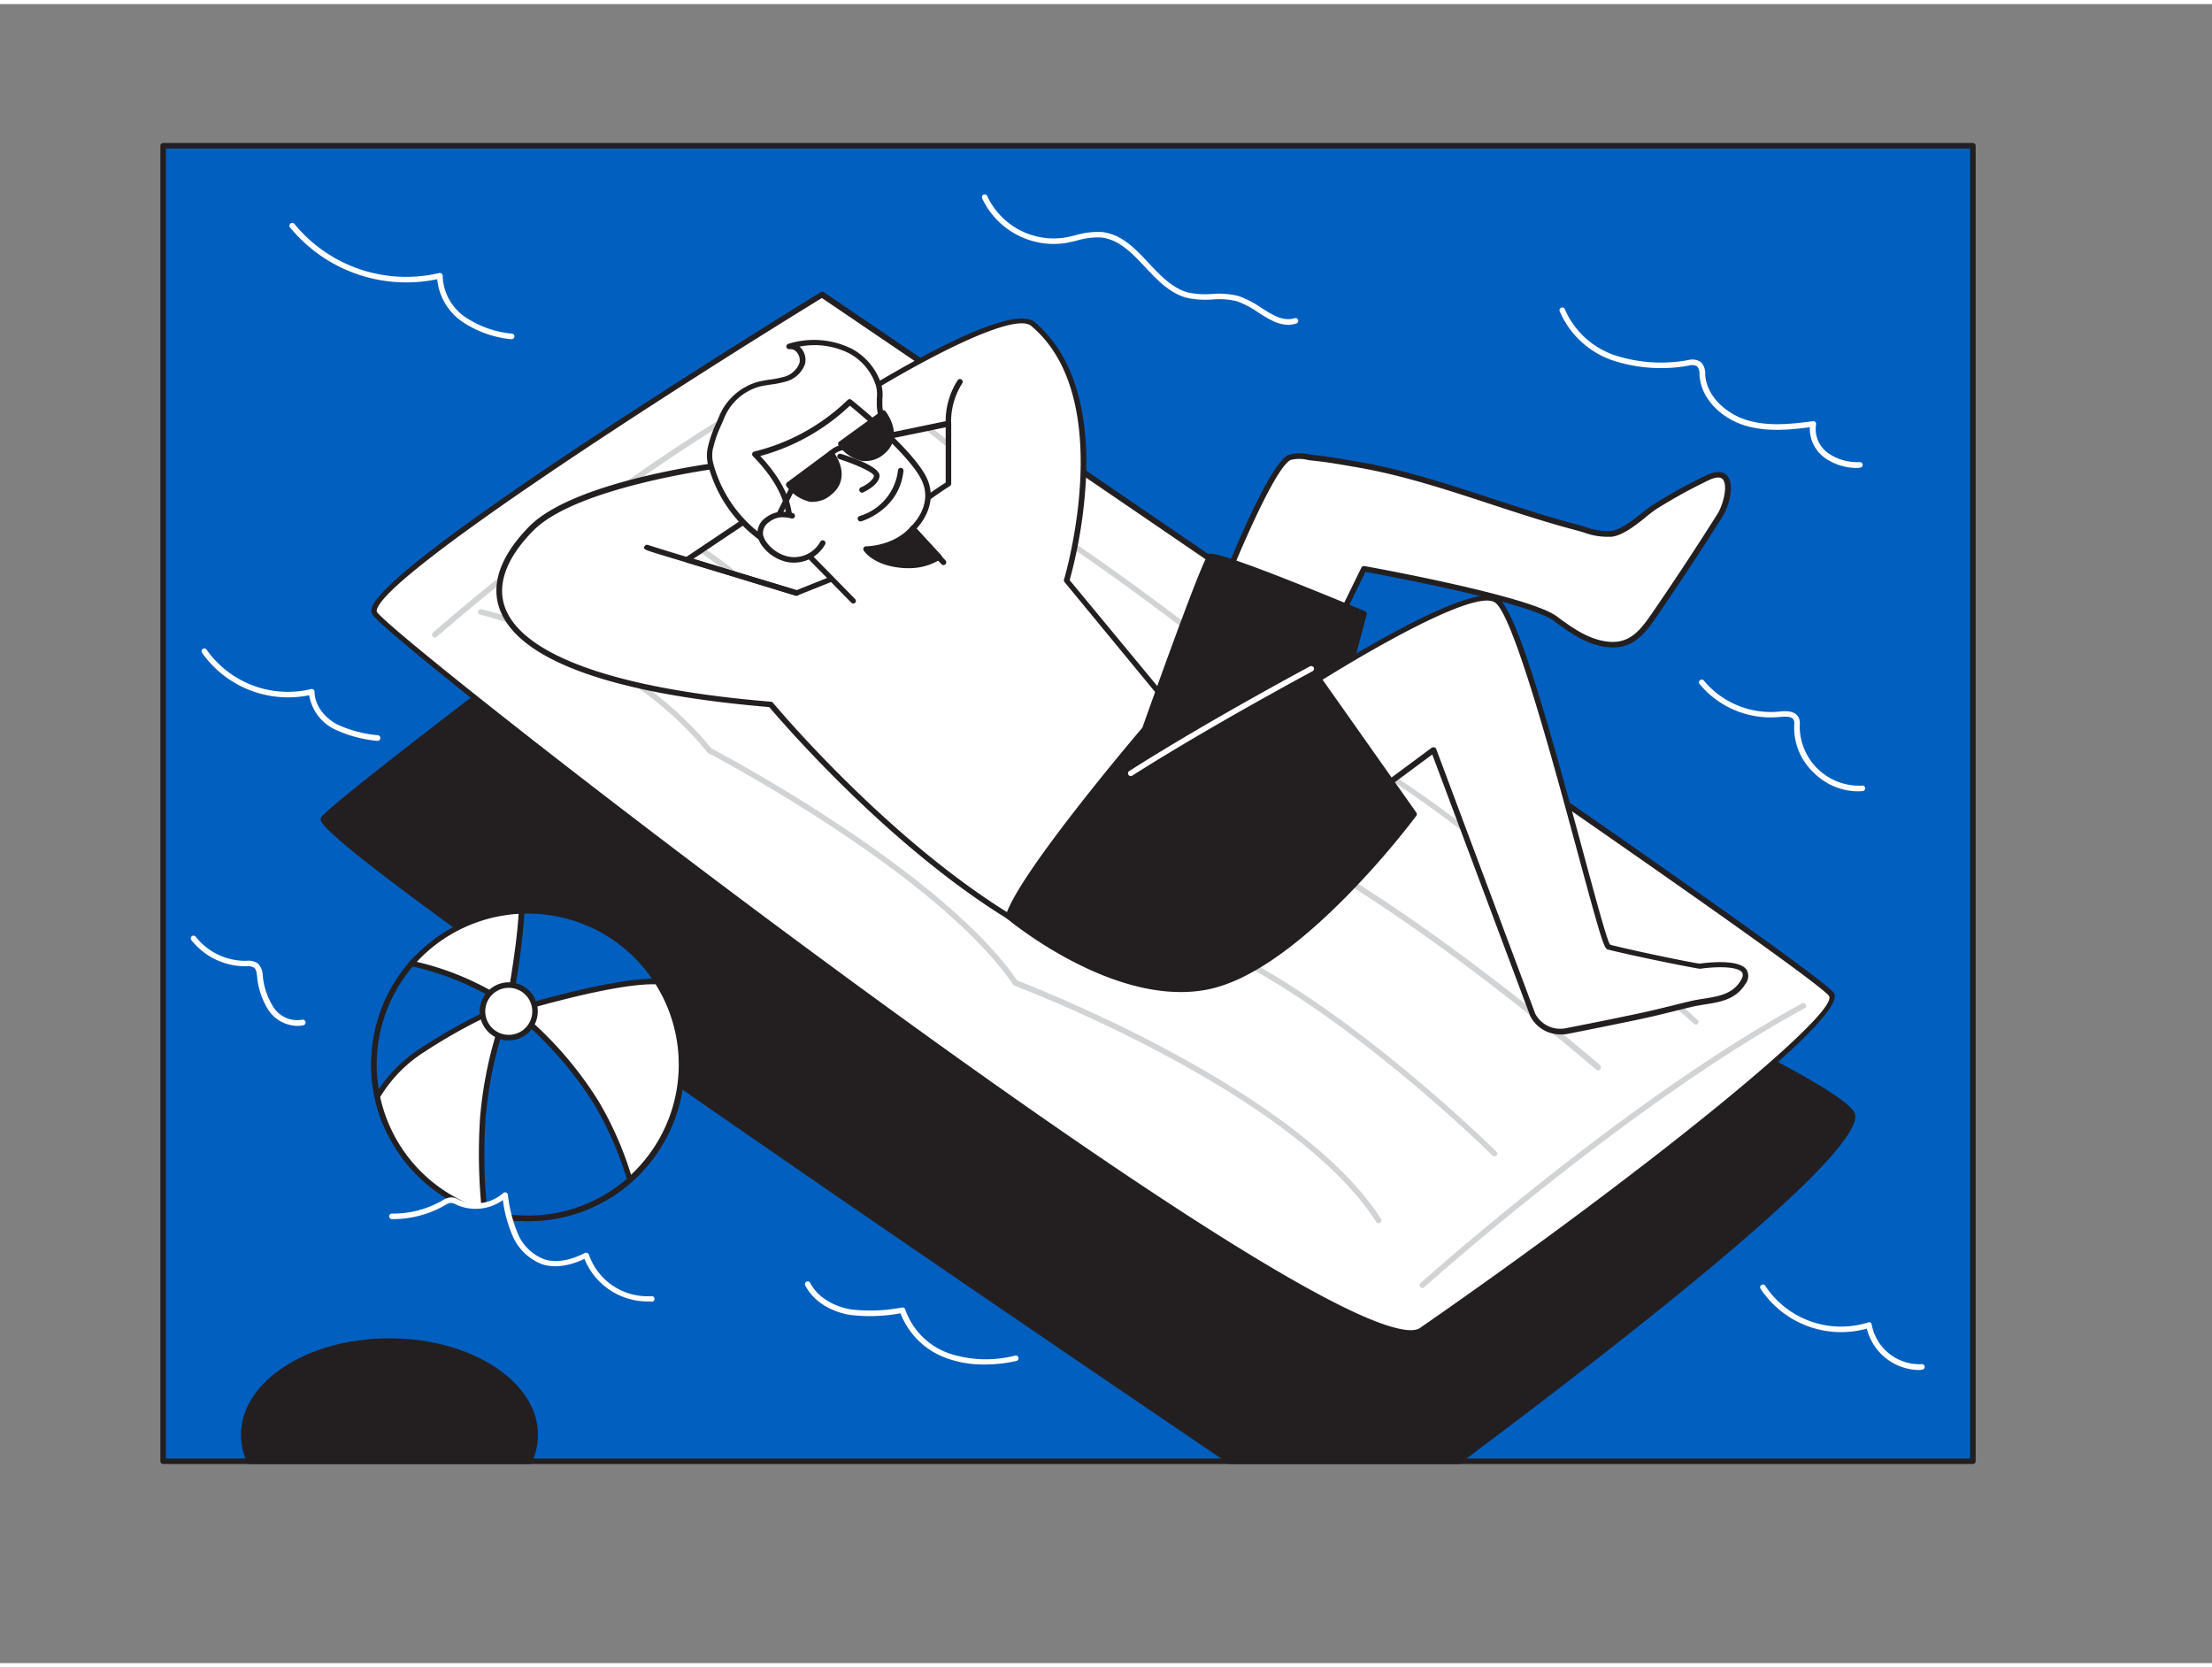 <svg xmlns="http://www.w3.org/2000/svg" viewBox="0 0 400 300" width="406" height="306" class="illustration styles_illustrationTablet__1DWOa"><rect x="0" y="0" width="400" height="300" fill="#808080" stroke="none"/><g id="_538_boy_swimming_flatline" data-name="#538_boy_swimming_flatline"><rect x="29.5" y="25.62" width="327.26" height="237.86" fill="#005FBF"></rect><path d="M356.76,264H29.5a.5.5,0,0,1-.5-.5V25.62a.5.5,0,0,1,.5-.5H356.76a.5.5,0,0,1,.5.5V263.48A.5.5,0,0,1,356.76,264ZM30,263H356.26V26.12H30Z" fill="#231f20"></path><path d="M263.7,263.48H222.45c-48.31-32.75-166.57-113.1-164-116.2,3.31-3.94,57.76-44.91,57.76-44.91s217,88.27,218.7,98.53C336.17,208.1,290.83,243.2,263.7,263.48Z" fill="#231f20"></path><path d="M263.7,264H222.45a.49.49,0,0,1-.28-.09C110.67,188.3,58.49,151.32,58,147.52a.73.73,0,0,1,.15-.56c3.31-3.94,55.61-43.32,57.84-45a.46.46,0,0,1,.48-.06c8.87,3.6,217.24,88.49,219,98.91,1.2,7.08-38.18,38.2-71.44,63.06A.51.51,0,0,1,263.7,264Zm-41.09-1h40.93c45.93-34.34,71.78-56.93,70.92-62-1.39-8.18-157.67-73.44-218.14-98C112.53,105.79,63,143.14,59,147.48,60.23,150.43,90,173.08,222.61,263Z" fill="#231f20"></path><path d="M123.24,191.77a27.72,27.72,0,0,1-9.37,20.81,26.62,26.62,0,0,1-3.65,2.75,27.7,27.7,0,0,1-14.79,4.25,28.39,28.39,0,0,1-5.8-.6c-.68-.15-1.33-.32-2-.5a27.81,27.81,0,0,1-19.42-20.93,28.26,28.26,0,0,1-.6-5.78,27.74,27.74,0,0,1,6.85-18.28q.45-.53.93-1a27.83,27.83,0,0,1,15.92-8.21,27.28,27.28,0,0,1,3-.28l1.08,0a27.79,27.79,0,0,1,23.41,12.79c.38.6.75,1.22,1.09,1.86A27.68,27.68,0,0,1,123.24,191.77Z" fill="#fff"></path><path d="M95.43,220.08a27.84,27.84,0,0,1-5.91-.62c-.67-.14-1.33-.31-2-.5a28.55,28.55,0,0,1-18.32-16.57,28,28,0,0,1-1.45-4.74,28.4,28.4,0,0,1,6.36-24.49c.31-.36.63-.7,1-1a28.44,28.44,0,0,1,16.21-8.35,25.91,25.91,0,0,1,3.08-.29l1.1,0a28.25,28.25,0,0,1,23.83,13c.43.68.79,1.3,1.11,1.9A28.31,28.31,0,0,1,114.21,213a27.2,27.2,0,0,1-3.72,2.8A28.28,28.28,0,0,1,95.43,220.08Zm0-55.62-1.06,0a26.21,26.21,0,0,0-3,.28,27.4,27.4,0,0,0-15.64,8.06c-.31.32-.62.65-.91,1a27.34,27.34,0,0,0-6.73,18,27.78,27.78,0,0,0,.59,5.67A26.59,26.59,0,0,0,70.1,202a27.55,27.55,0,0,0,17.68,16c.66.19,1.3.35,2,.49a27.85,27.85,0,0,0,5.7.59,27.31,27.31,0,0,0,24.06-40.23c-.31-.58-.66-1.18-1.07-1.84A27.24,27.24,0,0,0,95.43,164.46Z" fill="#231f20"></path><path d="M92,181.05h0c-.18.14-1.75,1.48-4,3.52A247.93,247.93,0,0,0,69.64,202.2a27.7,27.7,0,0,1-2-10.43,27.74,27.74,0,0,1,6.85-18.28q.45-.53.93-1a36.63,36.63,0,0,1,13.58,6A31.08,31.08,0,0,1,92,181.05Z" fill="#005FBF"></path><path d="M69.64,202.7h-.08a.49.49,0,0,1-.38-.3,28,28,0,0,1-1.45-4.74,28.4,28.4,0,0,1,6.36-24.49c.31-.36.63-.7,1-1a.51.51,0,0,1,.47-.13,37.4,37.4,0,0,1,13.77,6.11,31.39,31.39,0,0,1,3.11,2.59.51.51,0,0,1,.15.36.47.47,0,0,1-.1.3.4.4,0,0,1-.13.13c-.27.23-1.77,1.51-4,3.48-4.56,4-13,11.66-18.3,17.57A.48.48,0,0,1,69.64,202.7ZM75.57,173c-.25.26-.49.53-.72.79a27.34,27.34,0,0,0-6.73,18,27.78,27.78,0,0,0,.59,5.67,27,27,0,0,0,1.1,3.82c5.35-5.85,13.42-13.14,17.84-17,1.72-1.52,3-2.63,3.64-3.17a28.34,28.34,0,0,0-2.6-2.13A36.41,36.41,0,0,0,75.57,173Z" fill="#231f20"></path><path d="M119.93,178.61c-3.28-.31-6,5.12-9,5.22a62.7,62.7,0,0,0-11.46,1.09c-2.68.54-7.34-1-7.34-1l-.28-6.49-.56-13.14a27.28,27.28,0,0,1,3-.28l1.08,0a27.79,27.79,0,0,1,23.41,12.79C119.22,177.35,119.59,178,119.93,178.61Z" fill="#005FBF"></path><path d="M98.21,185.53A23.77,23.77,0,0,1,92,184.37a.52.52,0,0,1-.34-.46l-.83-19.63a.49.49,0,0,1,.42-.51,25.91,25.91,0,0,1,3.08-.29l1.1,0a28.25,28.25,0,0,1,23.83,13c.43.68.79,1.3,1.11,1.9a.51.51,0,0,1,0,.52.55.55,0,0,1-.47.22c-1.52-.14-3,1.22-4.44,2.55s-2.86,2.62-4.46,2.67a62.42,62.42,0,0,0-11.38,1.08A6.85,6.85,0,0,1,98.21,185.53Zm-5.56-2c1.08.33,4.63,1.34,6.75.91a64.24,64.24,0,0,1,11.54-1.1c1.24,0,2.49-1.19,3.82-2.41s2.76-2.53,4.34-2.78c-.21-.36-.43-.73-.68-1.13a27.23,27.23,0,0,0-24-12.53c-.85,0-1.7.1-2.53.21Z" fill="#231f20"></path><path d="M123.24,191.77a27.72,27.72,0,0,1-9.37,20.81,26.62,26.62,0,0,1-3.65,2.75l-16-29-2.35-4.24h0l1.22-.26c.85-.18,17.82-5.41,25.8-5.13.38.6.75,1.22,1.09,1.86A27.68,27.68,0,0,1,123.24,191.77Z" fill="#fff"></path><path d="M110.22,215.83l-.12,0a.47.47,0,0,1-.31-.24L91.38,182.39a.54.54,0,0,1-.06-.25.5.5,0,0,1,.5-.5l1.12-.25,1.11-.3c11.82-3.37,20.16-5,24.81-4.84a.48.48,0,0,1,.4.23c.43.67.79,1.29,1.11,1.89A28.31,28.31,0,0,1,114.21,213a27.2,27.2,0,0,1-3.72,2.8A.5.5,0,0,1,110.22,215.83ZM92.58,182.49l17.82,32.13a27.67,27.67,0,0,0,3.14-2.41,27.31,27.31,0,0,0,5.95-33.36c-.27-.52-.58-1-.93-1.61h-.35c-4.65,0-12.68,1.62-23.89,4.82-.64.18-1,.3-1.17.32Z" fill="#231f20"></path><path d="M92,181.06h0c0,.08-.08.45-.21,1.07h0c-.19,1-.5,2.59-.83,4.63C89.68,194.65,87.82,209,89.63,219c-.68-.15-1.33-.32-2-.5a27.81,27.81,0,0,1-19.42-20.93,25,25,0,0,1,8.35-8.5,97,97,0,0,1,10.79-6.14A25.49,25.49,0,0,1,92,181.06Z" fill="#fff"></path><path d="M89.63,219.48l-.11,0c-.67-.14-1.33-.31-2-.5a28.55,28.55,0,0,1-18.32-16.57,28,28,0,0,1-1.45-4.74.43.43,0,0,1,.06-.35,25.65,25.65,0,0,1,8.51-8.67,97,97,0,0,1,10.84-6.17A25,25,0,0,1,92,180.57a.49.49,0,0,1,.58.49h0c0,.17-.09.54-.22,1.16a.14.14,0,0,1,0,.07c-.18,1-.48,2.56-.81,4.55-1.28,7.72-3.16,22.13-1.36,32a.49.49,0,0,1-.15.44A.46.46,0,0,1,89.63,219.48ZM68.75,197.63a27.27,27.27,0,0,0,19,20.37c.41.12.82.22,1.23.32-1.61-10,.22-24,1.48-31.63.34-2.05.65-3.65.84-4.64a.24.24,0,0,1,0-.08,1.42,1.42,0,0,1,0-.2,38.08,38.08,0,0,0-3.82,1.59,97.54,97.54,0,0,0-10.73,6.11A24.87,24.87,0,0,0,68.75,197.63Z" fill="#231f20"></path><path d="M113.87,212.58a26.62,26.62,0,0,1-3.65,2.75,27.7,27.7,0,0,1-14.79,4.25,28.39,28.39,0,0,1-5.8-.6c-.68-.15-1.33-.32-2-.5a99.43,99.43,0,0,1-.35-17.07,72.84,72.84,0,0,1,2.83-14.94,51.15,51.15,0,0,1,1.91-5.4v0s.37.29,1,.83,1.79,1.53,3,2.71a65.88,65.88,0,0,1,11.68,14A61.43,61.43,0,0,1,113.87,212.58Z" fill="#005FBF"></path><path d="M95.43,220.08a27.84,27.84,0,0,1-5.91-.62c-.67-.14-1.33-.31-2-.5a.5.5,0,0,1-.36-.43,101.05,101.05,0,0,1-.35-17.16,73.6,73.6,0,0,1,2.85-15,55.4,55.4,0,0,1,1.9-5.4.82.82,0,0,1,.12-.2.52.52,0,0,1,.69-.07s.37.29,1,.84c.5.42,1.58,1.33,3.07,2.72a67.2,67.2,0,0,1,11.77,14.08,61.94,61.94,0,0,1,6.14,14.14.49.49,0,0,1-.14.51,27.2,27.2,0,0,1-3.72,2.8A28.28,28.28,0,0,1,95.43,220.08Zm-7.33-2c.55.15,1.09.28,1.63.4a27.85,27.85,0,0,0,5.7.59A27.2,27.2,0,0,0,110,214.9a28.48,28.48,0,0,0,3.35-2.48,61.64,61.64,0,0,0-6-13.62A65.68,65.68,0,0,0,95.75,185c-1.47-1.37-2.52-2.27-3-2.68l-.49-.41c-.4,1-1,2.62-1.64,4.76a72.08,72.08,0,0,0-2.81,14.83A98.83,98.83,0,0,0,88.1,218.09Z" fill="#231f20"></path><path d="M94.35,164a127.6,127.6,0,0,1-1.66,13.46c-.37,2.17-.65,3.61-.65,3.61a37.93,37.93,0,0,0-3.43-2.19,51.14,51.14,0,0,0-14.14-5.37q.45-.53.93-1a27.83,27.83,0,0,1,15.92-8.21A27.28,27.28,0,0,1,94.35,164Z" fill="#fff"></path><path d="M92,181.55a.5.5,0,0,1-.29-.09,37.65,37.65,0,0,0-3.39-2.17,50.41,50.41,0,0,0-14-5.32.49.49,0,0,1-.27-.81c.31-.36.63-.7,1-1a28.44,28.44,0,0,1,16.21-8.35,25.91,25.91,0,0,1,3.08-.29.51.51,0,0,1,.37.15.53.53,0,0,1,.15.37,125.48,125.48,0,0,1-1.67,13.52c-.37,2.18-.65,3.63-.65,3.63a.49.49,0,0,1-.31.37A.52.52,0,0,1,92,181.55Zm-16.63-8.36a51.06,51.06,0,0,1,13.45,5.23c1,.56,1.92,1.15,2.83,1.78.12-.63.3-1.62.51-2.85.61-3.64,1.38-8.76,1.62-12.84a23.88,23.88,0,0,0-2.42.25,27.4,27.4,0,0,0-15.64,8.06Z" fill="#231f20"></path><circle cx="92.04" cy="182.14" r="4.75" fill="#fff"></circle><path d="M92,187.39a5.25,5.25,0,1,1,5.25-5.25A5.26,5.26,0,0,1,92,187.39Zm0-9.5a4.25,4.25,0,1,0,4.25,4.25A4.25,4.25,0,0,0,92,177.89Z" fill="#231f20"></path><path d="M148.64,52.56S64,104.44,67.74,110.16,243.36,249.31,257.06,239.81c34.63-24,76.31-56.29,74.14-60.62S148.64,52.56,148.64,52.56Z" fill="#fff"></path><path d="M255.11,240.79a10.7,10.7,0,0,1-2-.22c-16.48-3.26-71.3-42.24-102.51-65.18-42.63-31.34-81.45-62.19-83.24-65a1.36,1.36,0,0,1-.15-1.1c1.92-8.5,78-55.21,81.21-57.2a.5.5,0,0,1,.54,0c7.37,5,180.53,122.43,182.73,126.82,2.72,5.44-48.89,43.61-74.3,61.25A3.91,3.91,0,0,1,255.11,240.79ZM148.62,53.15c-27.36,16.79-79,49.95-80.48,56.4a.49.49,0,0,0,0,.34c1.71,2.64,41.21,34,83,64.69,31.14,22.9,85.82,61.79,102.12,65,1.67.34,2.85.27,3.51-.18,40.39-28,75.66-56.62,74-60C328.57,175.74,210.82,95.32,148.62,53.15Z" fill="#231f20"></path><path d="M249.3,220.47a.52.52,0,0,1-.42-.23c-15.25-23.76-64.92-42.55-65.42-42.74a.53.53,0,0,1-.24-.18c-13.83-20.23-54.74-41.67-55.15-41.89a.34.34,0,0,1-.16-.13c-15.36-19-40.82-24.83-41.07-24.88a.5.5,0,1,1,.22-1c.25.06,26,6,41.56,25.16,2.19,1.15,41.6,22.1,55.34,42,3,1.16,50.75,19.69,65.76,43.08a.5.5,0,0,1-.15.69A.53.53,0,0,1,249.3,220.47Z" fill="#d1d3d4"></path><path d="M306.66,184.53a.46.46,0,0,1-.33-.13c-.45-.4-45.07-40.44-63-48.77l-.11-.07c-.42-.34-42.68-34-55.48-41l-.11-.08c-.2-.19-20.31-19.41-32.62-25.7a.5.5,0,0,1-.22-.67.52.52,0,0,1,.68-.22c12.14,6.21,31.69,24.76,32.8,25.82,12.76,7,53.9,39.77,55.53,41.08,18.11,8.44,62.76,48.51,63.21,48.91a.51.51,0,0,1,0,.71A.51.51,0,0,1,306.66,184.53Z" fill="#d1d3d4"></path><path d="M289,192.83a.5.5,0,0,1-.33-.12c-.43-.37-42.94-37.09-67.73-45a.42.42,0,0,1-.18-.11c-.29-.26-29.17-26.41-45.37-33.15a.57.57,0,0,1-.18-.12c-.21-.24-21.71-23.79-42.33-35.93a.51.51,0,0,1-.17-.69.5.5,0,0,1,.68-.17c20.13,11.85,41.06,34.48,42.48,36,15.95,6.7,43.76,31.67,45.48,33.22,25,8,67.55,44.74,68,45.11a.51.51,0,0,1,.05.71A.48.48,0,0,1,289,192.83Z" fill="#d1d3d4"></path><path d="M270.23,208.34a.54.54,0,0,1-.36-.14c-.34-.34-34.41-34-59.66-40.64a.54.54,0,0,1-.26-.16,189.1,189.1,0,0,0-17-17.1c-9.31-8.27-23.37-19.07-37.49-23.52a.49.49,0,0,1-.25-.17c-.23-.29-23.37-29.8-42.38-33.83a.52.52,0,0,1-.39-.6.51.51,0,0,1,.6-.38c18.93,4,41,31.69,42.87,34.08,14.25,4.52,28.37,15.37,37.72,23.68a193.82,193.82,0,0,1,17,17.07c13.32,3.55,28.88,14.44,39.61,23,11.65,9.26,20.27,17.8,20.36,17.89a.51.51,0,0,1,0,.71A.54.54,0,0,1,270.23,208.34Z" fill="#d1d3d4"></path><path d="M78.65,114.54a.52.52,0,0,1-.38-.17.49.49,0,0,1,0-.7c.39-.35,39.82-35.06,75.32-51.35a.5.5,0,1,1,.41.91C118.69,79.46,79.37,114.07,79,114.41A.48.48,0,0,1,78.65,114.54Z" fill="#d1d3d4"></path><path d="M221.08,105.38S229.56,83.79,233.14,82c1.12-.56,3.05-.1,4.21,0,2.84.3,5.66.79,8.47,1.29,13.35,2.33,26.23,7.9,39.33,11.32,1.88.49,4.33,1.47,6.32,1.16,2.71-.43,5.61-3.52,7.95-5a96.48,96.48,0,0,1,9.41-5.16c5.13-2.44,3.85,4.21,2.25,6.74q-5.85,9.28-12.07,18.32c-2.29,3.33-4.4,5.66-8.66,5-3.45-.5-6.38-2.62-9.13-4.64-5-3.69-34.54-9-34.54-9l-4.48,9.16" fill="#fff"></path><path d="M291.68,116.34a10.1,10.1,0,0,1-1.4-.11c-3.64-.52-6.68-2.76-9.36-4.73-4.56-3.36-30.53-8.2-34-8.83l-4.31,8.82a.5.5,0,1,1-.9-.44l4.48-9.16a.52.52,0,0,1,.54-.27c1.21.22,29.7,5.36,34.75,9.07,2.58,1.91,5.51,4.06,8.91,4.55,4.08.6,6-1.72,8.17-4.82,4.12-6,8.18-12.15,12.06-18.3,1-1.67,1.87-5.1.91-6.18-.54-.61-1.67-.25-2.52.15a95.52,95.52,0,0,0-9.36,5.14A25.79,25.79,0,0,0,297.34,93c-1.79,1.4-3.82,3-5.8,3.31a12.67,12.67,0,0,1-5.25-.8c-.44-.13-.87-.26-1.27-.36-5.2-1.36-10.45-3.09-15.53-4.75-7.73-2.54-15.73-5.17-23.75-6.57-2.74-.48-5.57-1-8.45-1.28l-.8-.11a6.27,6.27,0,0,0-3.12,0c-2.8,1.41-9.48,17.18-11.82,23.13a.5.5,0,0,1-.93-.36c.87-2.23,8.65-21.83,12.3-23.66a6.77,6.77,0,0,1,3.72-.13c.27,0,.53.08.76.1,2.9.31,5.75.81,8.51,1.29C254,84.22,262,86.86,269.8,89.41c5.06,1.66,10.3,3.38,15.47,4.73l1.3.37a12,12,0,0,0,4.82.77c1.72-.27,3.64-1.78,5.33-3.11.86-.67,1.67-1.31,2.44-1.79a94.32,94.32,0,0,1,9.46-5.19c2.1-1,3.17-.51,3.7.09,1.47,1.65.25,5.68-.82,7.37-3.88,6.16-7.95,12.33-12.08,18.34C297.41,113.91,295.41,116.34,291.68,116.34Z" fill="#231f20"></path><path d="M155.56,101.87l-11.5,4.61-19.77-6,11.1-7.44-5.56-9.62s-25.76,3.29-33.76,11.4c-14,14.24-3.68,27.93,43.31,31.81,0,0,19.89,24.06,43,38.31,0,0,20.57-19.61,29.56-37.75l-19-23s10-32.86-6.08-46.38c-4.7-4-33.1,14.11-33.1,14.11l6.89,6.17,10.92-2.26,0,10.89S159.46,94.17,155.56,101.87Z" fill="#fff"></path><path d="M182.36,165.45a.5.5,0,0,1-.26-.08c-21.91-13.51-41.16-36.11-43-38.25-28.47-2.38-45.32-8.48-48.72-17.65-1.7-4.56.14-9.74,5.31-15,8-8.15,33-11.41,34.05-11.55a.48.48,0,0,1,.49.25l5.56,9.62a.49.49,0,0,1-.15.66l-10.23,6.85L144,106l11.17-4.47c3.74-7.17,14.09-13.92,15.84-15l0-10-10.33,2.13a.49.49,0,0,1-.43-.11l-6.89-6.17a.52.52,0,0,1-.17-.42.55.55,0,0,1,.23-.38c2.94-1.87,28.84-18.13,33.69-14.07,6.7,5.63,9.9,15.54,9.25,28.66a86.51,86.51,0,0,1-2.93,18l18.87,22.81a.48.48,0,0,1,.06.54c-8.93,18-29.45,37.68-29.66,37.88A.52.52,0,0,1,182.36,165.45ZM129.57,84c-3,.42-25.84,3.8-33.14,11.22-4.88,4.94-6.63,9.76-5.09,13.93,3.22,8.68,20.3,14.72,48.09,17a.48.48,0,0,1,.34.18c.2.24,19.91,23.93,42.53,38,2.46-2.4,20.67-20.41,29-37L192.5,104.51a.48.48,0,0,1-.09-.46c.1-.33,9.71-32.71-5.93-45.85-3.19-2.69-20.64,6.65-31.95,13.79l6.21,5.56,10.67-2.21a.53.53,0,0,1,.42.1.5.5,0,0,1,.18.39l0,10.89a.51.51,0,0,1-.24.43c-.12.07-12,7.46-15.8,14.95a.47.47,0,0,1-.26.24l-11.5,4.6a.53.53,0,0,1-.33,0l-19.77-6a.5.5,0,0,1-.35-.4.51.51,0,0,1,.22-.49l10.71-7.18Zm26,17.9h0Z" fill="#231f20"></path><path d="M128.45,80.19a30.11,30.11,0,0,1,2-5.46,10.25,10.25,0,0,1,6.7-6c1.49-.39,3.06-.43,4.54-.86A4.64,4.64,0,0,0,145.06,65c.41-1.48-.83-3.36-2.35-3.1a14.94,14.94,0,0,1,11.13.88,10.57,10.57,0,0,1,5.06,6.13c.4,1.35.1,2.37.13,3.68,0,1.64.67,3.28.86,4.93.28,2.41-.44,4-1.26,6.22a25.74,25.74,0,0,1-6.4,10.37c-3.83,3.49-10.35,5.57-14.83,2.24A24.09,24.09,0,0,1,128.46,83,6.43,6.43,0,0,1,128.45,80.19Z" fill="#fff"></path><path d="M142.71,98.52a9.19,9.19,0,0,1-5.6-1.77A24.44,24.44,0,0,1,128,83.14a6.9,6.9,0,0,1,0-3h0a21.48,21.48,0,0,1,1.53-4.38l.5-1.18a10.75,10.75,0,0,1,7-6.27,21.42,21.42,0,0,1,2.21-.41,17.15,17.15,0,0,0,2.33-.45,4.12,4.12,0,0,0,3-2.54,2.21,2.21,0,0,0-.53-2,1.38,1.38,0,0,0-1.25-.5.52.52,0,0,1-.58-.39.51.51,0,0,1,.36-.59,15.45,15.45,0,0,1,11.5.92,11.16,11.16,0,0,1,5.3,6.43,7.2,7.2,0,0,1,.19,2.64c0,.37,0,.76,0,1.17a15,15,0,0,0,.44,2.71,18.92,18.92,0,0,1,.42,2.17,11.23,11.23,0,0,1-1,5.76l-.25.69c-1.7,4.66-3.84,8.11-6.53,10.57A15.39,15.39,0,0,1,142.71,98.52ZM128.94,80.29a6,6,0,0,0,0,2.61,23.5,23.5,0,0,0,8.76,13c4.21,3.13,10.46,1.19,14.2-2.21,2.57-2.34,4.61-5.67,6.26-10.17l.26-.7a10.44,10.44,0,0,0,1-5.3,18.71,18.71,0,0,0-.4-2.06,14.85,14.85,0,0,1-.47-2.91c0-.44,0-.85,0-1.25a6.23,6.23,0,0,0-.15-2.3,10.07,10.07,0,0,0-4.82-5.83,13.9,13.9,0,0,0-9-1.23l.24.24a3.19,3.19,0,0,1,.75,2.91,5.09,5.09,0,0,1-3.71,3.23,17.8,17.8,0,0,1-2.46.48c-.73.11-1.42.21-2.1.38a9.74,9.74,0,0,0-6.35,5.69c-.16.39-.34.79-.51,1.2a20.74,20.74,0,0,0-1.47,4.17Z" fill="#231f20"></path><path d="M154.3,107.89,142.39,95.74s2.67-5.69-5.85-14.34a37,37,0,0,0,17.16-9.48S164.24,80.34,167,85.51s-1.92,9.32-1.92,9.32l5.59,6.08" fill="#fff"></path><path d="M154.3,108.39a.51.51,0,0,1-.36-.15L142,96.09a.49.49,0,0,1-.1-.56s2.37-5.52-5.75-13.78a.5.5,0,0,1,.26-.84,36.87,36.87,0,0,0,16.9-9.35.52.52,0,0,1,.66,0c.44.35,10.65,8.54,13.42,13.74,2.42,4.56-.59,8.41-1.68,9.58l5.27,5.72a.5.5,0,0,1-.74.68l-5.59-6.08a.52.52,0,0,1-.13-.36.53.53,0,0,1,.17-.35c.18-.16,4.34-4,1.81-8.72-2.39-4.5-11-11.66-12.81-13.15a38,38,0,0,1-16.21,9.1c6.93,7.39,5.9,12.59,5.45,13.93l11.69,11.92a.5.5,0,0,1,0,.71A.49.49,0,0,1,154.3,108.39Z" fill="#231f20"></path><path d="M169.8,100a10.68,10.68,0,0,1-7.27,1.43c-4.54-.57-5.93-2.85-5.93-2.85a12.4,12.4,0,0,0,8.46-3.73Z" fill="#231f20"></path><path d="M164.15,102a12.45,12.45,0,0,1-1.68-.11c-4.72-.59-6.23-3-6.29-3.08a.47.47,0,0,1,0-.5.48.48,0,0,1,.43-.26c.05,0,5,0,8.09-3.56a.52.52,0,0,1,.37-.16.53.53,0,0,1,.37.16l4.74,5.15a.52.52,0,0,1,.13.38.54.54,0,0,1-.21.36A10.63,10.63,0,0,1,164.15,102Zm-6.49-3a9.19,9.19,0,0,0,4.93,1.94,10.93,10.93,0,0,0,6.43-1l-4-4.3A12.69,12.69,0,0,1,157.66,99Z" fill="#231f20"></path><path d="M151.92,81.89s6.71,2.09,6.62,3.46S156,87.84,156,87.84" fill="#fff"></path><path d="M156,88.34a.5.5,0,0,1-.21-1c.84-.38,2.2-1.28,2.24-2.06-.1-.56-3-1.95-6.27-3a.49.49,0,0,1-.33-.62.48.48,0,0,1,.62-.33c2.65.82,7.08,2.44,7,4s-2.55,2.78-2.83,2.9A.46.46,0,0,1,156,88.34Z" fill="#231f20"></path><path d="M155.6,93.55a.52.52,0,0,1-.49-.37.5.5,0,0,1,.35-.61,9.84,9.84,0,0,0,6.93-8.26.48.48,0,0,1,.55-.44.5.5,0,0,1,.44.55c-.78,7.15-7.58,9.09-7.65,9.11Z" fill="#231f20"></path><path d="M150.32,81.22l-7.69,5.58S146,91.54,150,88.35C152.43,86.44,152.05,83.67,150.32,81.22Z" fill="#231f20"></path><path d="M147.14,90a4.73,4.73,0,0,1-.65,0,7.25,7.25,0,0,1-4.27-2.82.5.5,0,0,1,.12-.69L150,80.81a.54.54,0,0,1,.37-.08.5.5,0,0,1,.33.2c2.12,3,2,5.93-.41,7.81A5,5,0,0,1,147.14,90Zm-3.79-3.06a5.82,5.82,0,0,0,3.29,2,4,4,0,0,0,3.07-1c2.48-2,1.36-4.63.48-6Z" fill="#231f20"></path><path d="M159.74,73.9l-7.69,5.58s3.35,4.74,7.39,1.55C161.86,79.12,161.48,76.36,159.74,73.9Z" fill="#231f20"></path><path d="M156.56,82.63a4.58,4.58,0,0,1-.64,0,7.22,7.22,0,0,1-4.27-2.82.5.5,0,0,1,.11-.69l7.69-5.58a.52.52,0,0,1,.38-.09.48.48,0,0,1,.32.2c2.12,3,2,5.93-.4,7.81A5.08,5.08,0,0,1,156.56,82.63Zm-3.79-3a5.86,5.86,0,0,0,3.29,2,3.94,3.94,0,0,0,3.07-1c2.48-2,1.36-4.63.49-6Z" fill="#231f20"></path><path d="M150.32,81.71a.5.5,0,0,1-.37-.83A4.87,4.87,0,0,1,152,79.73a.48.48,0,0,1,.62.33.5.5,0,0,1-.33.62,3.93,3.93,0,0,0-1.63.88A.49.49,0,0,1,150.32,81.71Z" fill="#231f20"></path><line x1="143.45" y1="87.27" x2="139.98" y2="94.08" fill="#231f20"></line><path d="M140,94.58a.5.5,0,0,1-.44-.73L143,87a.51.51,0,0,1,.67-.22.49.49,0,0,1,.22.67l-3.47,6.81A.49.49,0,0,1,140,94.58Z" fill="#231f20"></path><path d="M148.69,97.51a5.89,5.89,0,0,1-6.55,2.82,7.11,7.11,0,0,1-4-2.7,4.05,4.05,0,0,1-.74-1.62,2.86,2.86,0,0,1,1.24-2.71,4.62,4.62,0,0,1,2.45-1,6.89,6.89,0,0,1,2.07.23" fill="#fff"></path><path d="M143.54,101a6.17,6.17,0,0,1-1.53-.19,7.66,7.66,0,0,1-4.23-2.9A4.34,4.34,0,0,1,137,96.1a3.33,3.33,0,0,1,1.42-3.19,5.11,5.11,0,0,1,2.71-1.11,7.49,7.49,0,0,1,2.23.24.5.5,0,0,1,.38.6.49.49,0,0,1-.59.38,6.81,6.81,0,0,0-1.93-.22,4,4,0,0,0-2.17.89,2.39,2.39,0,0,0-1.07,2.24,3.56,3.56,0,0,0,.66,1.41,6.68,6.68,0,0,0,3.67,2.51,5.41,5.41,0,0,0,6-2.58.5.5,0,1,1,.87.48A6.46,6.46,0,0,1,143.54,101Z" fill="#231f20"></path><path d="M207,131.09s10.85-30.51,11.84-31.25,27.81,10.41,27.81,10.41l-9.85,37S206.88,146.59,207,131.09Z" fill="#231f20"></path><path d="M236.83,147.78h0a69.4,69.4,0,0,1-15.08-2.3c-10-2.83-15.27-7.81-15.2-14.4a.41.41,0,0,1,0-.16c3.27-9.21,11-30.73,12-31.47.81-.62,10.33,2.87,28.3,10.34a.5.5,0,0,1,.29.59l-9.84,37A.5.5,0,0,1,236.83,147.78Zm-29.3-16.61c0,13.82,25.44,15.44,28.93,15.6l9.62-36.23c-9.7-4-25-10.13-27-10.23C218.14,101.83,211.7,119.45,207.53,131.17Z" fill="#231f20"></path><path d="M234.45,124.62s30.84-20.14,36.15-16.85,18.88,62.38,20.27,62.72C296.78,172,307,174,307.37,174c1.81-.25,10.34-1.18,7.81,2.94-2.08,3.38-5.92,3.08-9.36,3.89-4.55,1.09-5.53,1.43-10.11,2.39q-6.25,1.31-12.53,2.53a5.57,5.57,0,0,1-6-3L259.24,134.9l-13.19,9.77Z" fill="#fff"></path><path d="M282.13,186.31a6.09,6.09,0,0,1-5.42-3.33L259,135.69l-12.65,9.38a.52.52,0,0,1-.4.09.51.51,0,0,1-.33-.24l-11.6-20a.49.49,0,0,1,.16-.67c.07,0,7.82-5.1,16.11-9.68,17-9.38,19.69-7.73,20.57-7.18,3.33,2.07,8.95,22,15.4,45.87,2.19,8.11,4.26,15.78,4.87,16.83,5.79,1.44,15.55,3.39,16.23,3.42,1.62-.23,7.21-.84,8.5,1.14a2.3,2.3,0,0,1-.26,2.57c-1.72,2.79-4.55,3.24-7.29,3.67-.79.13-1.6.26-2.38.44-1.55.37-2.69.66-3.7.91-2,.49-3.4.84-6.42,1.48-4.23.88-8.45,1.74-12.53,2.53A5.6,5.6,0,0,1,282.13,186.31ZM259.24,134.4a.34.34,0,0,1,.14,0,.49.49,0,0,1,.33.3l17.91,47.86a5.09,5.09,0,0,0,5.47,2.64c4.07-.79,8.28-1.64,12.52-2.53,3-.63,4.42-1,6.38-1.47,1-.26,2.15-.54,3.71-.91.81-.19,1.65-.33,2.46-.45,2.63-.42,5.11-.82,6.59-3.22.41-.65.5-1.16.28-1.5-.72-1.1-4.44-1.13-7.59-.68-.56,0-11.29-2.13-16.7-3.48-.65-.16-1.12-1.48-5.45-17.51-4.37-16.18-11.69-43.25-15-45.28-4.08-2.51-26.41,10.88-35.21,16.59l11.08,19.15,12.74-9.44A.53.53,0,0,1,259.24,134.4Z" fill="#231f20"></path><path d="M182.36,165s18.75,15.88,35.57,12.81,37.73-31.28,37.73-31.28l-18.54-26.29L207,131.09S184.48,157.57,182.36,165Z" fill="#231f20"></path><path d="M213.51,178.65c-15.55,0-31.3-13.18-31.47-13.32a.49.49,0,0,1-.15-.52c2.12-7.4,23.84-33,24.77-34.05a.48.48,0,0,1,.2-.14L237,119.73a.48.48,0,0,1,.57.18l18.55,26.29a.5.5,0,0,1,0,.58,153.68,153.68,0,0,1-12.6,14.54c-9.81,9.94-18.37,15.64-25.45,16.93A25.1,25.1,0,0,1,213.51,178.65Zm-30.57-13.88c2.29,1.86,19.55,15.29,34.9,12.5,15.53-2.83,34.94-27.82,37.2-30.8l-18.11-25.68-29.6,10.72C205.83,133.28,185.44,157.42,182.94,164.77Z" fill="#231f20"></path><path d="M204.48,139.6a.48.48,0,0,1-.42-.23.5.5,0,0,1,.15-.69c14.12-9,32.49-18.83,32.67-18.92a.51.51,0,0,1,.68.2.5.5,0,0,1-.21.67c-.18.1-18.52,9.93-32.61,18.89A.42.42,0,0,1,204.48,139.6Z" fill="#fff"></path><path d="M144.06,107l-.15,0L130,102.75l-9.42-2.84c-4.16-1.27-4.16-1.27-4.09-1.72a.53.53,0,0,1,.74-.37c.62.22,6.4,2,13.06,4L144.2,106a.5.5,0,0,1,.34.62A.51.51,0,0,1,144.06,107Z" fill="#231f20"></path><path d="M171.51,76.33a.5.5,0,0,1-.5-.5A13.68,13.68,0,0,1,173.19,68a.5.5,0,1,1,.8.6,12.9,12.9,0,0,0-2,7.23.49.49,0,0,1-.49.5Z" fill="#231f20"></path><path d="M257.24,232.16a.48.48,0,0,1-.37-.17.5.5,0,0,1,0-.71c.37-.33,37.21-33.31,69-50.57a.5.5,0,0,1,.68.2.49.49,0,0,1-.21.67C294.69,198.8,257.94,231.7,257.57,232A.51.51,0,0,1,257.24,232.16Z" fill="#d1d3d4"></path><path d="M70.89,219.2a18.45,18.45,0,0,0,9.32-2.43,2.81,2.81,0,0,1,1.26-.5,3.26,3.26,0,0,1,1.43.44,7.93,7.93,0,0,0,8.39-1.38,27,27,0,0,0,1.82,7.11,9,9,0,0,0,5.15,5c2.55.8,5.33,0,7.7-1.21a11.72,11.72,0,0,0,11.84,7.86" fill="#005FBF"></path><path d="M116.9,234.6a12.35,12.35,0,0,1-11.22-7.7c-2.79,1.33-5.4,1.67-7.57,1a9.48,9.48,0,0,1-5.45-5.24,23.92,23.92,0,0,1-1.72-6.39,8.5,8.5,0,0,1-8.25.91l-.19-.1a2.67,2.67,0,0,0-1-.3,2.39,2.39,0,0,0-1,.4,18.87,18.87,0,0,1-9.64,2.53.5.5,0,0,1-.49-.51.47.47,0,0,1,.51-.49A17.9,17.9,0,0,0,80,216.34a3.36,3.36,0,0,1,1.49-.57,3.06,3.06,0,0,1,1.46.4l.19.08A7.42,7.42,0,0,0,91,215a.5.5,0,0,1,.84.29,25.78,25.78,0,0,0,1.78,7,8.44,8.44,0,0,0,4.84,4.7c2.59.82,5.41-.18,7.32-1.17a.54.54,0,0,1,.43,0,.51.51,0,0,1,.28.31,11.22,11.22,0,0,0,11.32,7.51.5.5,0,0,1,.09,1C117.53,234.59,117.21,234.6,116.9,234.6Z" fill="#fff"></path><path d="M96.78,258.69a11.38,11.38,0,0,1-1.07,4.79H45.14a11.38,11.38,0,0,1-1.07-4.79c0-9.36,11.8-16.94,26.35-16.94S96.78,249.33,96.78,258.69Z" fill="#231f20"></path><path d="M95.71,264H45.14a.49.49,0,0,1-.45-.29,11.89,11.89,0,0,1-1.11-5c0-9.61,12-17.44,26.84-17.44s26.86,7.83,26.86,17.44a11.89,11.89,0,0,1-1.11,5A.51.51,0,0,1,95.71,264Zm-50.24-1H95.39a10.9,10.9,0,0,0,.9-4.29c0-9.07-11.61-16.44-25.87-16.44s-25.85,7.37-25.85,16.44A10.72,10.72,0,0,0,45.47,263Z" fill="#231f20"></path><path d="M346.91,247a9.89,9.89,0,0,1-9.33-7.48,17.46,17.46,0,0,1-19.22-7.23.49.49,0,0,1,.17-.68.48.48,0,0,1,.68.16,16.42,16.42,0,0,0,18.59,6.63.48.48,0,0,1,.42,0,.5.5,0,0,1,.24.36,8.79,8.79,0,0,0,9.05,7.18.49.49,0,0,1,.54.45.49.49,0,0,1-.45.54Q347.26,247,346.91,247Z" fill="#fff"></path><path d="M68.27,133.23H68.2a23,23,0,0,1-7.81-2.15,8.37,8.37,0,0,1-4.48-6.1,19.06,19.06,0,0,1-19.38-7.68.51.51,0,0,1,.14-.7.5.5,0,0,1,.69.14,18,18,0,0,0,18.9,7.13.46.46,0,0,1,.43.09.49.49,0,0,1,.19.39c0,2.22,1.57,4.52,4,5.86a22.1,22.1,0,0,0,7.48,2,.51.51,0,0,1,.42.57A.51.51,0,0,1,68.27,133.23Z" fill="#fff"></path><path d="M177.91,246a19.23,19.23,0,0,1-6.5-1.06,14,14,0,0,1-8.58-8.2,29.91,29.91,0,0,1-9.21.28c-3.65-.64-6.65-2.62-8-5.32a.5.5,0,0,1,.22-.68.51.51,0,0,1,.67.22c1.23,2.42,4,4.21,7.31,4.79a30.39,30.39,0,0,0,9.32-.34.51.51,0,0,1,.55.35,12.9,12.9,0,0,0,8.09,8,21.26,21.26,0,0,0,11.79.35.49.49,0,0,1,.6.37.5.5,0,0,1-.38.6A26.23,26.23,0,0,1,177.91,246Z" fill="#fff"></path><path d="M233,58c-2,0-3.74-1.14-5.49-2.25a16.31,16.31,0,0,0-3.81-2,13.41,13.41,0,0,0-4.5-.33,16.67,16.67,0,0,1-4.45-.27c-3.15-.78-5.47-3.24-7.7-5.62-2.44-2.59-4.74-5-8-5.33a13.47,13.47,0,0,0-4.3.56c-.78.19-1.57.38-2.38.5a14.31,14.31,0,0,1-14.77-8.14.5.5,0,0,1,.92-.41,13.27,13.27,0,0,0,13.71,7.56c.76-.11,1.53-.3,2.28-.48a14.4,14.4,0,0,1,4.63-.58c3.61.32,6.15,3,8.6,5.64,2.14,2.27,4.35,4.62,7.22,5.33a15.5,15.5,0,0,0,4.17.24,14.59,14.59,0,0,1,4.83.37,17.11,17.11,0,0,1,4.05,2.09c2.07,1.32,4,2.56,6.11,1.92a.49.49,0,0,1,.62.34.5.5,0,0,1-.33.62A4.89,4.89,0,0,1,233,58Z" fill="#fff"></path><path d="M336.05,83.88A10.13,10.13,0,0,1,329.9,82a6.54,6.54,0,0,1-2.63-5.48c-3.89.51-8,.84-11.76-.32s-7.81-4.4-8.18-9l0-.22a2.15,2.15,0,0,0-.43-1.47,2,2,0,0,0-1.54-.13,28.1,28.1,0,0,1-13.44-.85,16.08,16.08,0,0,1-9.88-9,.49.49,0,0,1,.29-.64.5.5,0,0,1,.64.28,15.1,15.1,0,0,0,9.28,8.41,27.16,27.16,0,0,0,13,.8,2.86,2.86,0,0,1,2.31.34,2.94,2.94,0,0,1,.8,2.18v.21c.34,4.09,4.11,7.07,7.48,8.1,3.81,1.17,7.85.77,12,.21a.5.5,0,0,1,.43.15.53.53,0,0,1,.13.45,5.33,5.33,0,0,0,2.15,5.15,9.2,9.2,0,0,0,5.78,1.65.5.5,0,0,1,0,1Z" fill="#fff"></path><path d="M53.64,184.77a6.47,6.47,0,0,1-5-2.71,13.54,13.54,0,0,1-2.16-6.32c-.09-.68-.18-1.22-.54-1.5a2.26,2.26,0,0,0-1.42-.25h-.27a12.45,12.45,0,0,1-9.63-4.71.5.5,0,1,1,.79-.61A11.42,11.42,0,0,0,44.29,173h.26a3.05,3.05,0,0,1,2.06.47,3.08,3.08,0,0,1,.9,2.15,12.77,12.77,0,0,0,2,5.86,5.12,5.12,0,0,0,5.11,2.18.5.5,0,0,1,.25,1A5,5,0,0,1,53.64,184.77Z" fill="#fff"></path><path d="M92.49,60.6h-.06a19.09,19.09,0,0,1-8.9-3.21,10.57,10.57,0,0,1-4.47-7.64,27.2,27.2,0,0,1-26.56-9.3.51.51,0,1,1,.79-.63,26.13,26.13,0,0,0,26.14,8.81.51.51,0,0,1,.44.1.46.46,0,0,1,.18.4,9.36,9.36,0,0,0,4.07,7.46,18.24,18.24,0,0,0,8.44,3,.5.5,0,0,1-.07,1Z" fill="#fff"></path><path d="M335.84,142.35a11.33,11.33,0,0,1-7.75-3.27,11.13,11.13,0,0,1-3.64-8.58v-.12a2.07,2.07,0,0,0-.06-.88c-.3-.74-1.55-.7-2.6-.59A16.71,16.71,0,0,1,307.37,123a.5.5,0,1,1,.77-.63,15.74,15.74,0,0,0,13.54,5.57c.9-.1,3-.33,3.64,1.2a3,3,0,0,1,.13,1.32v.12a10.74,10.74,0,0,0,11.29,10.74.5.5,0,0,1,.55.45.52.52,0,0,1-.45.55C336.5,142.33,336.17,142.35,335.84,142.35Z" fill="#fff"></path></g></svg>